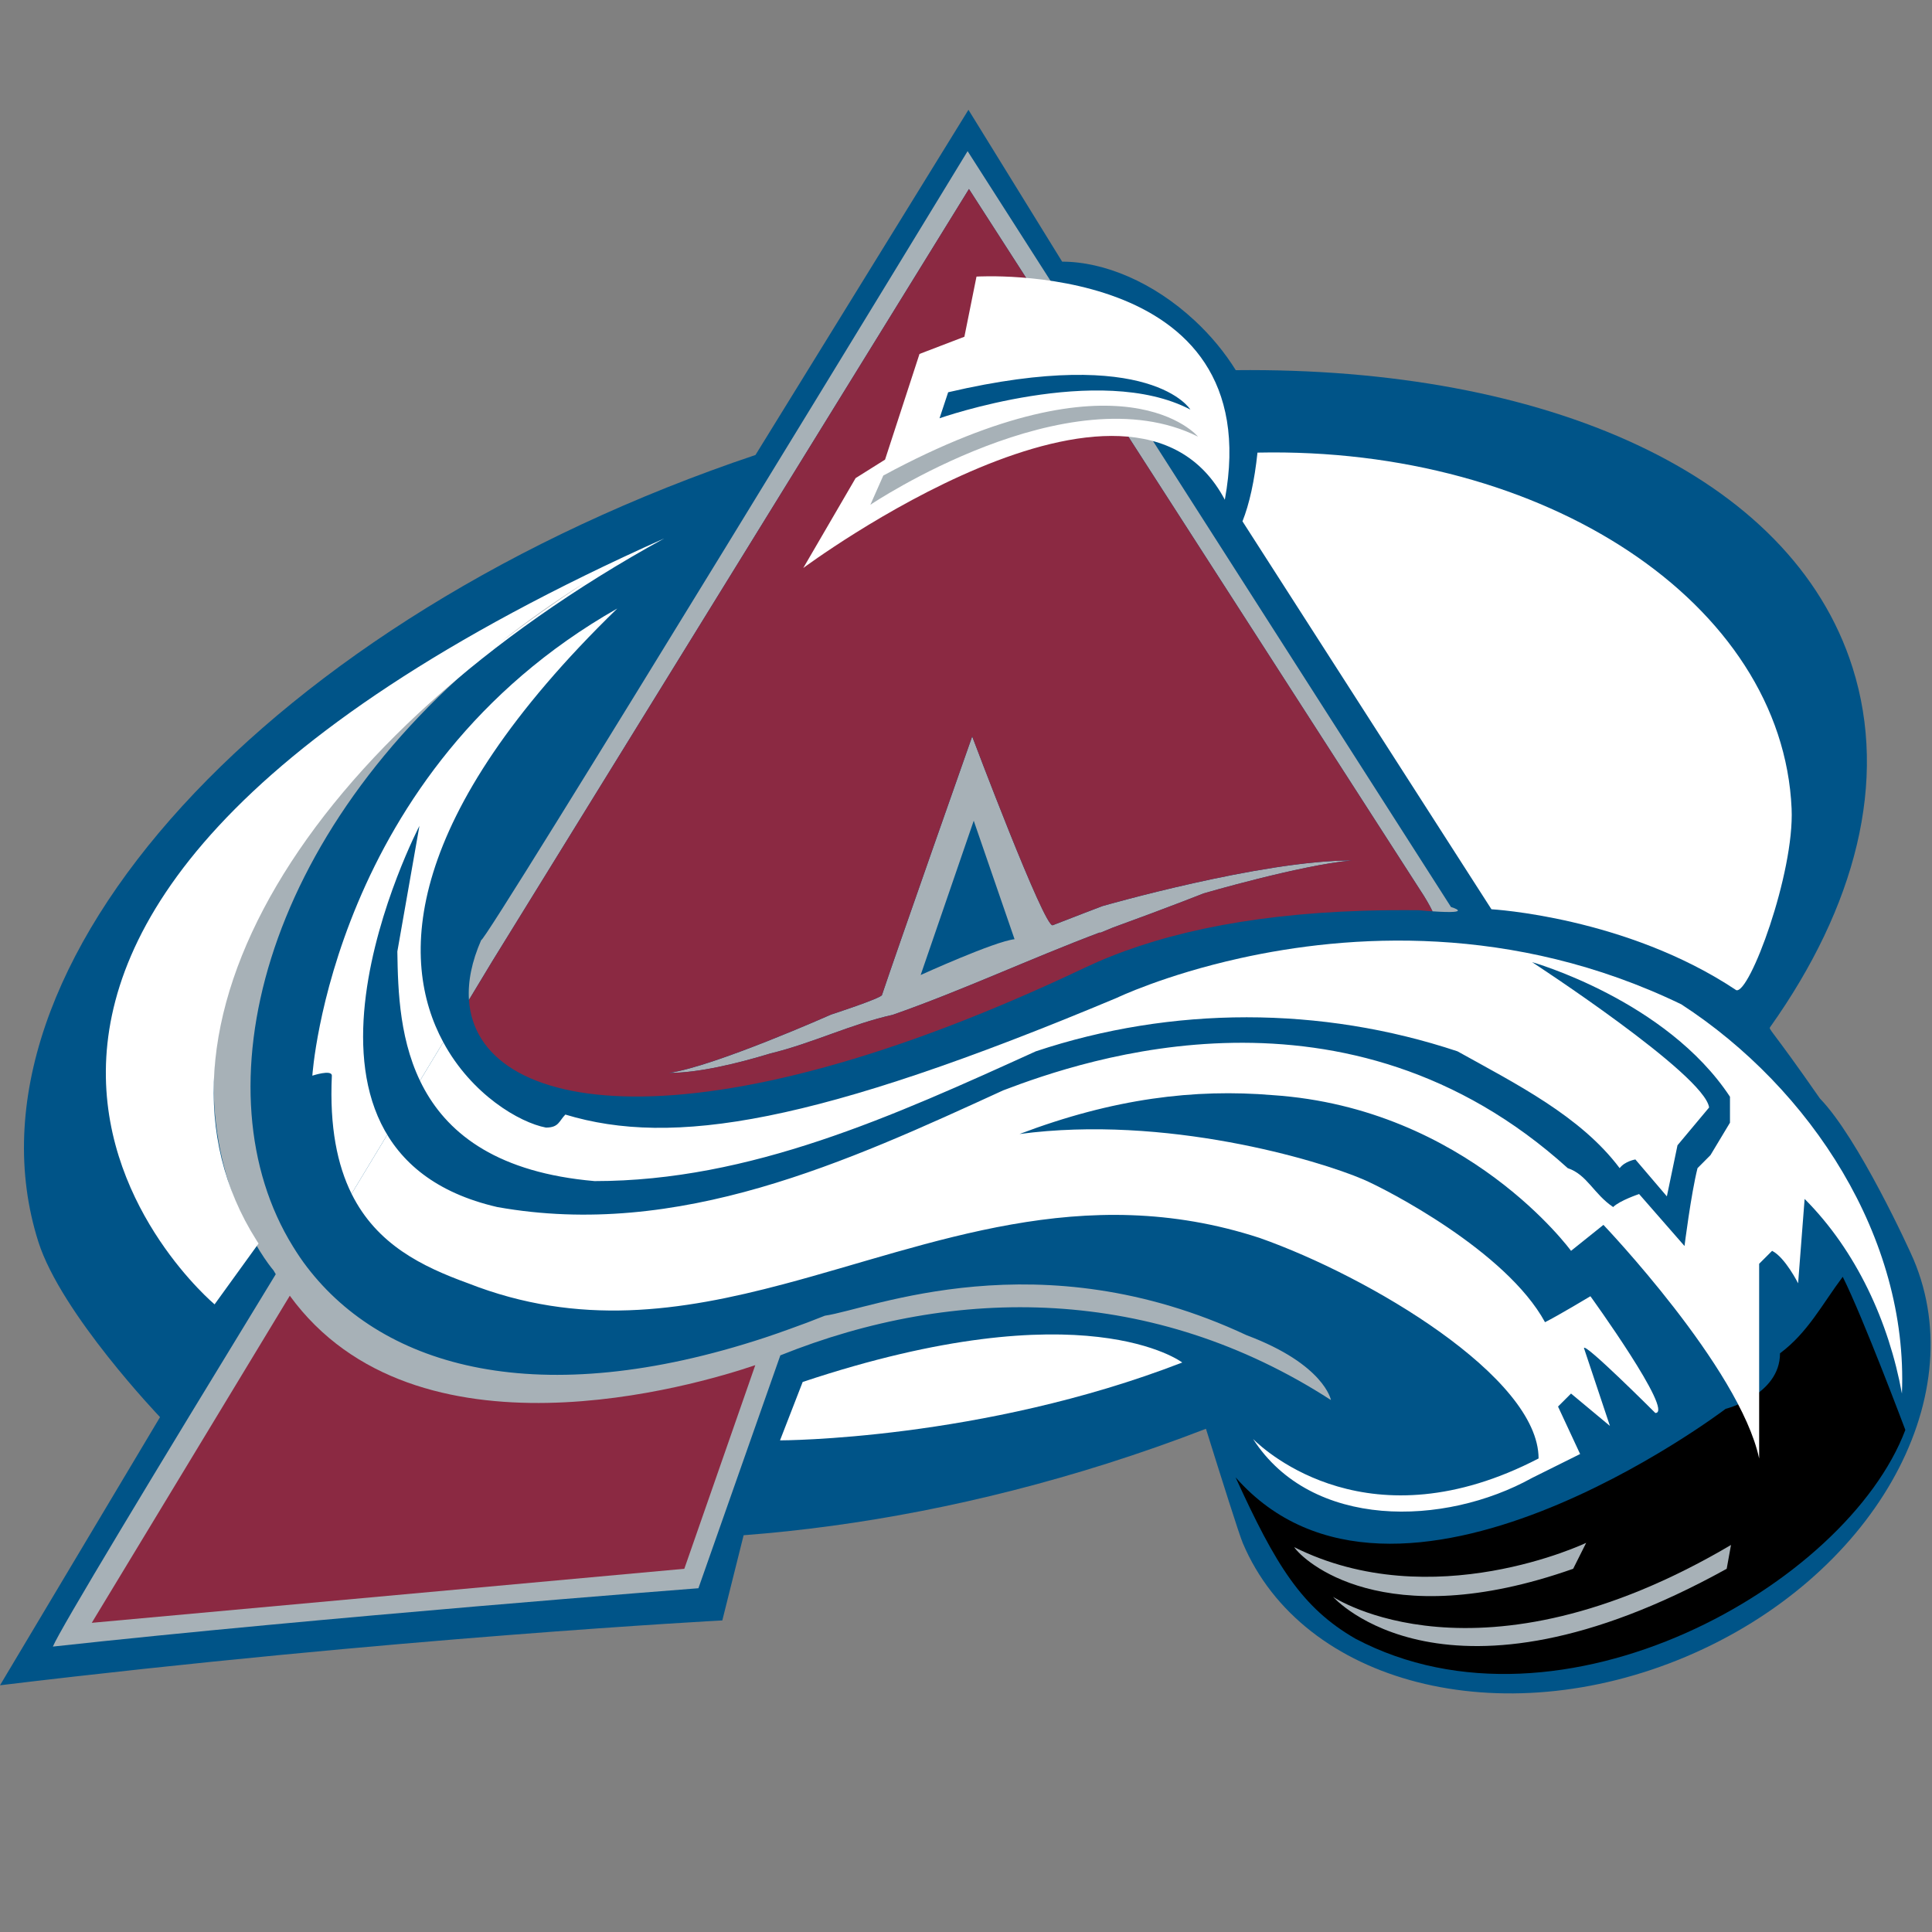 <?xml version="1.0" encoding="UTF-8" standalone="no"?>
<svg width="30px" height="30px" viewBox="0 0 30 30" version="1.1" xmlns="http://www.w3.org/2000/svg" xmlns:xlink="http://www.w3.org/1999/xlink">
    <rect x="0" y="0" width="30" height="30" fill="#808080" stroke="none"/>
    <!-- Generator: Sketch 40.3 (33839) - http://www.bohemiancoding.com/sketch -->
    <title>Artboard Copy</title>
    <desc>Created with Sketch.</desc>
    <defs></defs>
    <g id="Page-1" stroke="none" stroke-width="1" fill="none" fill-rule="evenodd">
        <g id="Artboard-Copy">
            <g id="avalanche" transform="translate(0, 1.5)">
                <g id="Page-1">
                    <g id="Artboard">
                        <g id="avalanche" transform="translate(0, 0.205)">
                            <g id="Group">
                                <path d="M29.713,17.85 C29.649,17.698 28.855,15.965 28.26,15.353 C27.488,14.242 27.458,14.283 27.488,14.242 C28.811,12.378 29.325,10.424 28.766,8.66 C27.816,5.657 24.006,3.991 19.189,4.043 C19.021,3.773 18.807,3.51 18.549,3.271 C17.906,2.674 17.142,2.358 16.493,2.358 L15.038,0 L11.731,5.36 C4.202,7.889 -0.76,13.294 0.595,17.576 C0.949,18.694 2.485,20.3 2.485,20.3 L0,24.464 C6.112,23.726 11.216,23.457 11.216,23.457 L11.547,22.134 C13.346,21.997 15.253,21.634 17.183,21.023 C17.71,20.856 18.224,20.675 18.726,20.481 C18.964,21.242 19.243,22.128 19.299,22.258 C20.226,24.447 23.309,25.235 26.184,24.018 C29.06,22.8 30.64,20.039 29.713,17.85 L29.713,17.85 L29.713,17.85 Z" id="Shape" fill="#005488"></path>
                                <path d="M19.357,19.028 C16.134,17.517 13.515,18.625 12.809,18.725 C12.623,18.8 12.441,18.868 12.261,18.932 C12.131,18.979 12.003,19.024 11.876,19.066 C8.371,20.22 5.967,19.537 4.768,17.971 C4.688,17.868 4.616,17.759 4.547,17.647 C3.074,15.264 4.047,11.229 7.777,8.263 C0.888,13.485 3.961,17.687 4.246,18.02 C4.258,18.041 4.271,18.06 4.282,18.081 C2.365,21.219 0.931,23.595 0.821,23.863 C4.951,23.41 10.845,22.957 10.845,22.957 L12.117,19.341 C14.843,18.246 17.913,18.255 20.667,20.035 C20.667,20.035 20.566,19.481 19.357,19.028 L19.357,19.028 L19.357,19.028 Z" id="Shape" fill="#A7B1B7"></path>
                                <path d="M26.96,13.67 C27.165,13.739 27.865,11.855 27.82,10.851 C27.679,7.663 23.991,5.227 19.526,5.323 C19.481,5.756 19.399,6.126 19.293,6.39 L23.159,12.414 C23.159,12.414 25.251,12.53 26.96,13.67 L26.96,13.67 L26.96,13.67 Z" id="Shape" fill="#FFFFFF"></path>
                                <path d="M3.982,17.553 C1.945,14.334 4.747,9.713 10.313,6.656 C-3.497,12.832 3.332,18.549 3.332,18.549 L4.015,17.604 C4.004,17.587 3.992,17.571 3.982,17.553 L3.982,17.553 L3.982,17.553 Z" id="Shape" fill="#FFFFFF"></path>
                                <path d="M12.112,20.661 L12.464,19.754 C16.846,18.293 18.358,19.452 18.358,19.452 C15.235,20.661 12.112,20.661 12.112,20.661 L12.112,20.661 L12.112,20.661 Z" id="Shape" fill="#FFFFFF"></path>
                                <path d="M13.862,14.053 C14.943,13.675 15.996,13.181 17.081,12.773 L17.08,12.781 C17.146,12.753 17.212,12.727 17.279,12.699 C18.154,12.381 18.69,12.167 18.69,12.167 C18.69,12.167 20.19,11.729 20.989,11.656 C19.58,11.656 17.117,12.365 17.117,12.365 C17.117,12.365 16.635,12.549 16.346,12.662 C16.218,12.711 15.096,9.73 15.096,9.73 C15.096,9.73 13.92,13.07 13.695,13.746 C13.677,13.798 12.905,14.049 12.905,14.049 C12.905,14.049 11.092,14.854 10.387,14.955 C10.842,14.955 11.442,14.811 11.963,14.653 C12.618,14.494 13.215,14.197 13.862,14.053 L13.862,14.053 L13.862,14.053 Z" id="Shape"></path>
                                <path d="M7.777,8.263 C8.178,7.959 8.611,7.652 9.082,7.341 C8.614,7.634 8.18,7.943 7.777,8.263 L7.777,8.263 L7.777,8.263 Z" id="Shape" fill="#A7B1B7"></path>
                                <path d="M14.296,13.435 C14.296,13.435 15.44,12.914 15.754,12.879 L15.12,11.039 L14.296,13.435 L14.296,13.435 L14.296,13.435 Z" id="Shape"></path>
                                <path d="M13.862,14.053 C14.943,13.675 15.996,13.181 17.081,12.773 L17.08,12.781 C17.146,12.753 17.212,12.727 17.279,12.699 C18.154,12.381 18.69,12.167 18.69,12.167 C18.69,12.167 20.19,11.729 20.989,11.656 C19.58,11.656 17.117,12.365 17.117,12.365 C17.117,12.365 16.635,12.549 16.346,12.662 C16.218,12.711 15.096,9.73 15.096,9.73 C15.096,9.73 13.92,13.07 13.695,13.746 C13.677,13.798 12.905,14.049 12.905,14.049 C12.905,14.049 11.092,14.854 10.387,14.955 C10.842,14.955 11.442,14.811 11.963,14.653 C12.618,14.494 13.215,14.197 13.862,14.053 L13.862,14.053 L13.862,14.053 Z" id="Shape"></path>
                                <path d="M9.585,7.744 C5.153,10.263 4.85,14.998 4.85,14.998 C4.85,14.998 5.153,14.897 5.153,14.998 C5.116,15.797 5.238,16.385 5.459,16.832 L6.883,14.478 C6.191,13.198 6.257,10.98 9.585,7.744 L9.585,7.744 L9.585,7.744 Z" id="Shape" fill="#FFFFFF"></path>
                                <path d="M4.5,18.415 L1.425,23.494 L10.626,22.655 L11.728,19.493 C10.806,19.806 6.457,21.102 4.5,18.415 L4.5,18.415 L4.5,18.415 Z" id="Shape" fill="#8B2942"></path>
                                <path d="M11.876,19.066 L12.165,18.236 C10.576,18.658 8.989,18.898 7.269,18.222 C6.559,17.964 5.852,17.623 5.459,16.832 L4.768,17.971 C5.967,19.537 8.371,20.22 11.876,19.066 L11.876,19.066 L11.876,19.066 Z" id="Shape"></path>
                                <path d="M15.12,11.039 L14.296,13.435 C14.296,13.435 15.44,12.914 15.754,12.879 L15.12,11.039 L15.12,11.039 L15.12,11.039 Z" id="Shape"></path>
                                <path d="M29.586,20.499 C28.676,22.906 24.243,25.425 21.048,23.741 C20.213,23.259 19.811,22.604 19.186,21.235 C21.675,24.065 26.795,20.172 26.795,20.172 C26.795,20.172 27.64,19.958 27.64,19.309 C28.073,18.986 28.29,18.553 28.614,18.121 C28.937,18.77 29.586,20.499 29.586,20.499 L29.586,20.499 L29.586,20.499 Z" id="Shape" fill="#000000"></path>
                                <path d="M14.296,13.435 C14.296,13.435 15.44,12.914 15.754,12.879 L15.12,11.039 L14.296,13.435 L14.296,13.435 L14.296,13.435 Z" id="Shape"></path>
                                <path d="M17.117,12.365 C17.117,12.365 16.635,12.549 16.347,12.662 C16.218,12.711 15.096,9.73 15.096,9.73 C15.096,9.73 13.92,13.071 13.695,13.746 C13.677,13.798 12.905,14.049 12.905,14.049 C12.905,14.049 11.092,14.855 10.387,14.956 C10.842,14.956 11.442,14.812 11.963,14.653 C12.618,14.494 13.215,14.197 13.863,14.053 C14.943,13.675 15.996,13.182 17.081,12.773 L17.081,12.781 C17.147,12.753 17.213,12.727 17.279,12.699 C18.154,12.381 18.69,12.168 18.69,12.168 C18.69,12.168 20.19,11.729 20.99,11.656 C19.58,11.656 17.117,12.365 17.117,12.365 L17.117,12.365 L17.117,12.365 Z M14.296,13.435 L15.12,11.039 L15.754,12.879 C15.44,12.914 14.296,13.435 14.296,13.435 L14.296,13.435 L14.296,13.435 Z" id="Shape" fill="#A7B1B7"></path>
                                <path d="M16.347,12.662 C16.218,12.711 15.096,9.73 15.096,9.73 C15.096,9.73 13.92,13.07 13.695,13.746 C13.677,13.798 12.905,14.049 12.905,14.049 C12.905,14.049 11.092,14.854 10.387,14.955 C10.842,14.955 11.442,14.811 11.963,14.653 C12.618,14.494 13.215,14.197 13.863,14.053 C14.943,13.675 15.996,13.181 17.081,12.773 L17.081,12.781 C17.147,12.753 17.213,12.727 17.279,12.699 C18.154,12.381 18.69,12.167 18.69,12.167 C18.69,12.167 20.19,11.729 20.99,11.656 C19.58,11.656 17.117,12.365 17.117,12.365 C17.117,12.365 16.635,12.549 16.347,12.662 L16.347,12.662 L16.347,12.662 Z" id="Shape"></path>
                                <path d="M22.531,12.379 L15.025,0.642 C15.025,0.642 7.47,13.05 7.473,12.89 C7.326,13.224 7.263,13.537 7.282,13.821 L7.638,13.231 L15.046,1.23 L22.044,12.103 C22.135,12.24 22.2,12.353 22.244,12.446 C22.909,12.491 22.531,12.379 22.531,12.379 L22.531,12.379 L22.531,12.379 Z" id="Shape" fill="#A7B1B7"></path>
                                <path d="M22.044,12.103 L15.046,1.23 L7.638,13.231 L7.282,13.821 C7.399,15.608 10.779,16.202 16.842,13.323 C17.889,12.827 19.293,12.495 21.175,12.437 C21.449,12.429 21.733,12.426 22.027,12.429 C22.11,12.437 22.181,12.442 22.244,12.446 C22.2,12.353 22.135,12.24 22.044,12.103 L22.044,12.103 L22.044,12.103 Z M18.69,12.167 C18.69,12.167 18.154,12.381 17.279,12.699 C17.212,12.727 17.146,12.753 17.08,12.781 L17.081,12.773 C15.996,13.181 14.943,13.675 13.862,14.053 C13.215,14.197 12.618,14.494 11.963,14.653 C11.442,14.811 10.842,14.955 10.387,14.955 C11.092,14.855 12.905,14.049 12.905,14.049 C12.905,14.049 13.677,13.798 13.695,13.746 C13.92,13.071 15.096,9.73 15.096,9.73 C15.096,9.73 16.218,12.711 16.346,12.662 C16.635,12.549 17.117,12.365 17.117,12.365 C17.117,12.365 19.579,11.656 20.989,11.656 C20.19,11.729 18.69,12.167 18.69,12.167 L18.69,12.167 L18.69,12.167 Z" id="Shape" fill="#8B2942"></path>
                                <path d="M19.019,6.055 C19.71,2.304 15.163,2.59 15.163,2.59 L14.975,3.524 L14.278,3.791 L13.743,5.432 L13.286,5.719 L12.473,7.115 C12.473,7.115 17.574,3.32 19.019,6.055 L19.019,6.055 L19.019,6.055 Z" id="Shape" fill="#FFFFFF"></path>
                                <path d="M14.723,4.386 L14.589,4.79 C14.589,4.79 17.074,3.916 18.484,4.655 C18.484,4.655 17.88,3.648 14.723,4.386 L14.723,4.386 L14.723,4.386 Z" id="Shape" fill="#005488"></path>
                                <path d="M13.515,6.133 C13.515,6.133 13.515,6.133 13.716,5.679 C17.444,3.664 18.602,5.075 18.602,5.075 C16.587,4.067 13.515,6.133 13.515,6.133 L13.515,6.133 L13.515,6.133 Z" id="Shape" fill="#A7B1B7"></path>
                                <path d="M26.107,13.89 C23.481,12.621 20.924,12.804 19.256,13.174 C18.078,13.435 17.343,13.789 17.343,13.789 C12.658,15.753 10.442,16.106 8.779,15.602 C8.679,15.703 8.679,15.804 8.477,15.804 C8.067,15.726 7.322,15.291 6.883,14.478 L5.459,16.832 C5.852,17.623 6.559,17.964 7.269,18.222 C8.989,18.898 10.576,18.658 12.165,18.236 C14.485,17.621 16.809,16.62 19.558,17.517 C21.272,18.121 23.891,19.682 23.891,20.942 C21.272,22.302 19.66,20.841 19.458,20.64 C20.365,22.05 22.43,21.999 23.79,21.244 L24.536,20.873 L24.193,20.136 L24.395,19.934 L24.999,20.437 L24.596,19.229 C24.596,19.128 25.704,20.236 25.704,20.236 C26.007,20.236 24.696,18.423 24.696,18.423 C24.696,18.423 24.193,18.725 23.991,18.826 C23.387,17.718 21.523,16.761 21.171,16.61 C20.466,16.307 18.098,15.602 15.831,15.904 C17.292,15.35 18.552,15.199 19.76,15.3 C22.783,15.501 24.395,17.718 24.395,17.718 L24.898,17.315 C24.898,17.315 27.014,19.531 27.316,20.942 L27.316,17.919 C27.417,17.819 27.417,17.819 27.517,17.718 C27.719,17.819 27.921,18.222 27.921,18.222 L28.022,16.912 C28.827,17.718 29.331,18.826 29.533,19.934 C29.633,17.517 28.122,15.199 26.107,13.89 L26.107,13.89 L26.107,13.89 Z" id="Shape" fill="#FFFFFF"></path>
                                <path d="M23.79,13.235 C23.79,13.235 26.468,14.979 26.539,15.492 L26.048,16.079 L25.883,16.872 L25.394,16.299 C25.394,16.299 25.232,16.325 25.15,16.434 C24.545,15.627 23.538,15.124 22.632,14.62 C20.516,13.915 18.199,13.915 16.084,14.62 C13.867,15.627 11.651,16.635 9.233,16.635 C6.259,16.377 6.188,14.294 6.17,13.07 L6.513,11.119 C6.513,11.119 3.893,16.156 7.722,17.038 C10.542,17.542 13.162,16.333 15.58,15.225 C16.839,14.746 20.919,13.336 24.344,16.434 C24.646,16.535 24.747,16.836 25.049,17.038 C25.15,16.937 25.452,16.836 25.452,16.836 L26.157,17.643 C26.157,17.643 26.258,16.836 26.359,16.434 C26.46,16.333 26.56,16.232 26.56,16.232 L26.863,15.728 L26.863,15.527 L26.863,15.325 C25.872,13.823 23.79,13.235 23.79,13.235 L23.79,13.235 L23.79,13.235 Z" id="Shape" fill="#005488"></path>
                                <path d="M24.63,22.252 L24.428,22.655 C21.473,23.696 20.23,22.52 20.096,22.319 C22.245,23.393 24.63,22.252 24.63,22.252 L24.63,22.252 L24.63,22.252 Z" id="Shape" fill="#A7B1B7"></path>
                                <path d="M26.879,22.285 L26.812,22.655 C22.447,25.072 20.7,23.091 20.7,23.091 C20.7,23.091 22.951,24.602 26.879,22.285 L26.879,22.285 L26.879,22.285 Z" id="Shape" fill="#A7B1B7"></path>
                            </g>
                        </g>
                    </g>
                </g>
            </g>
        </g>
    </g>
</svg>